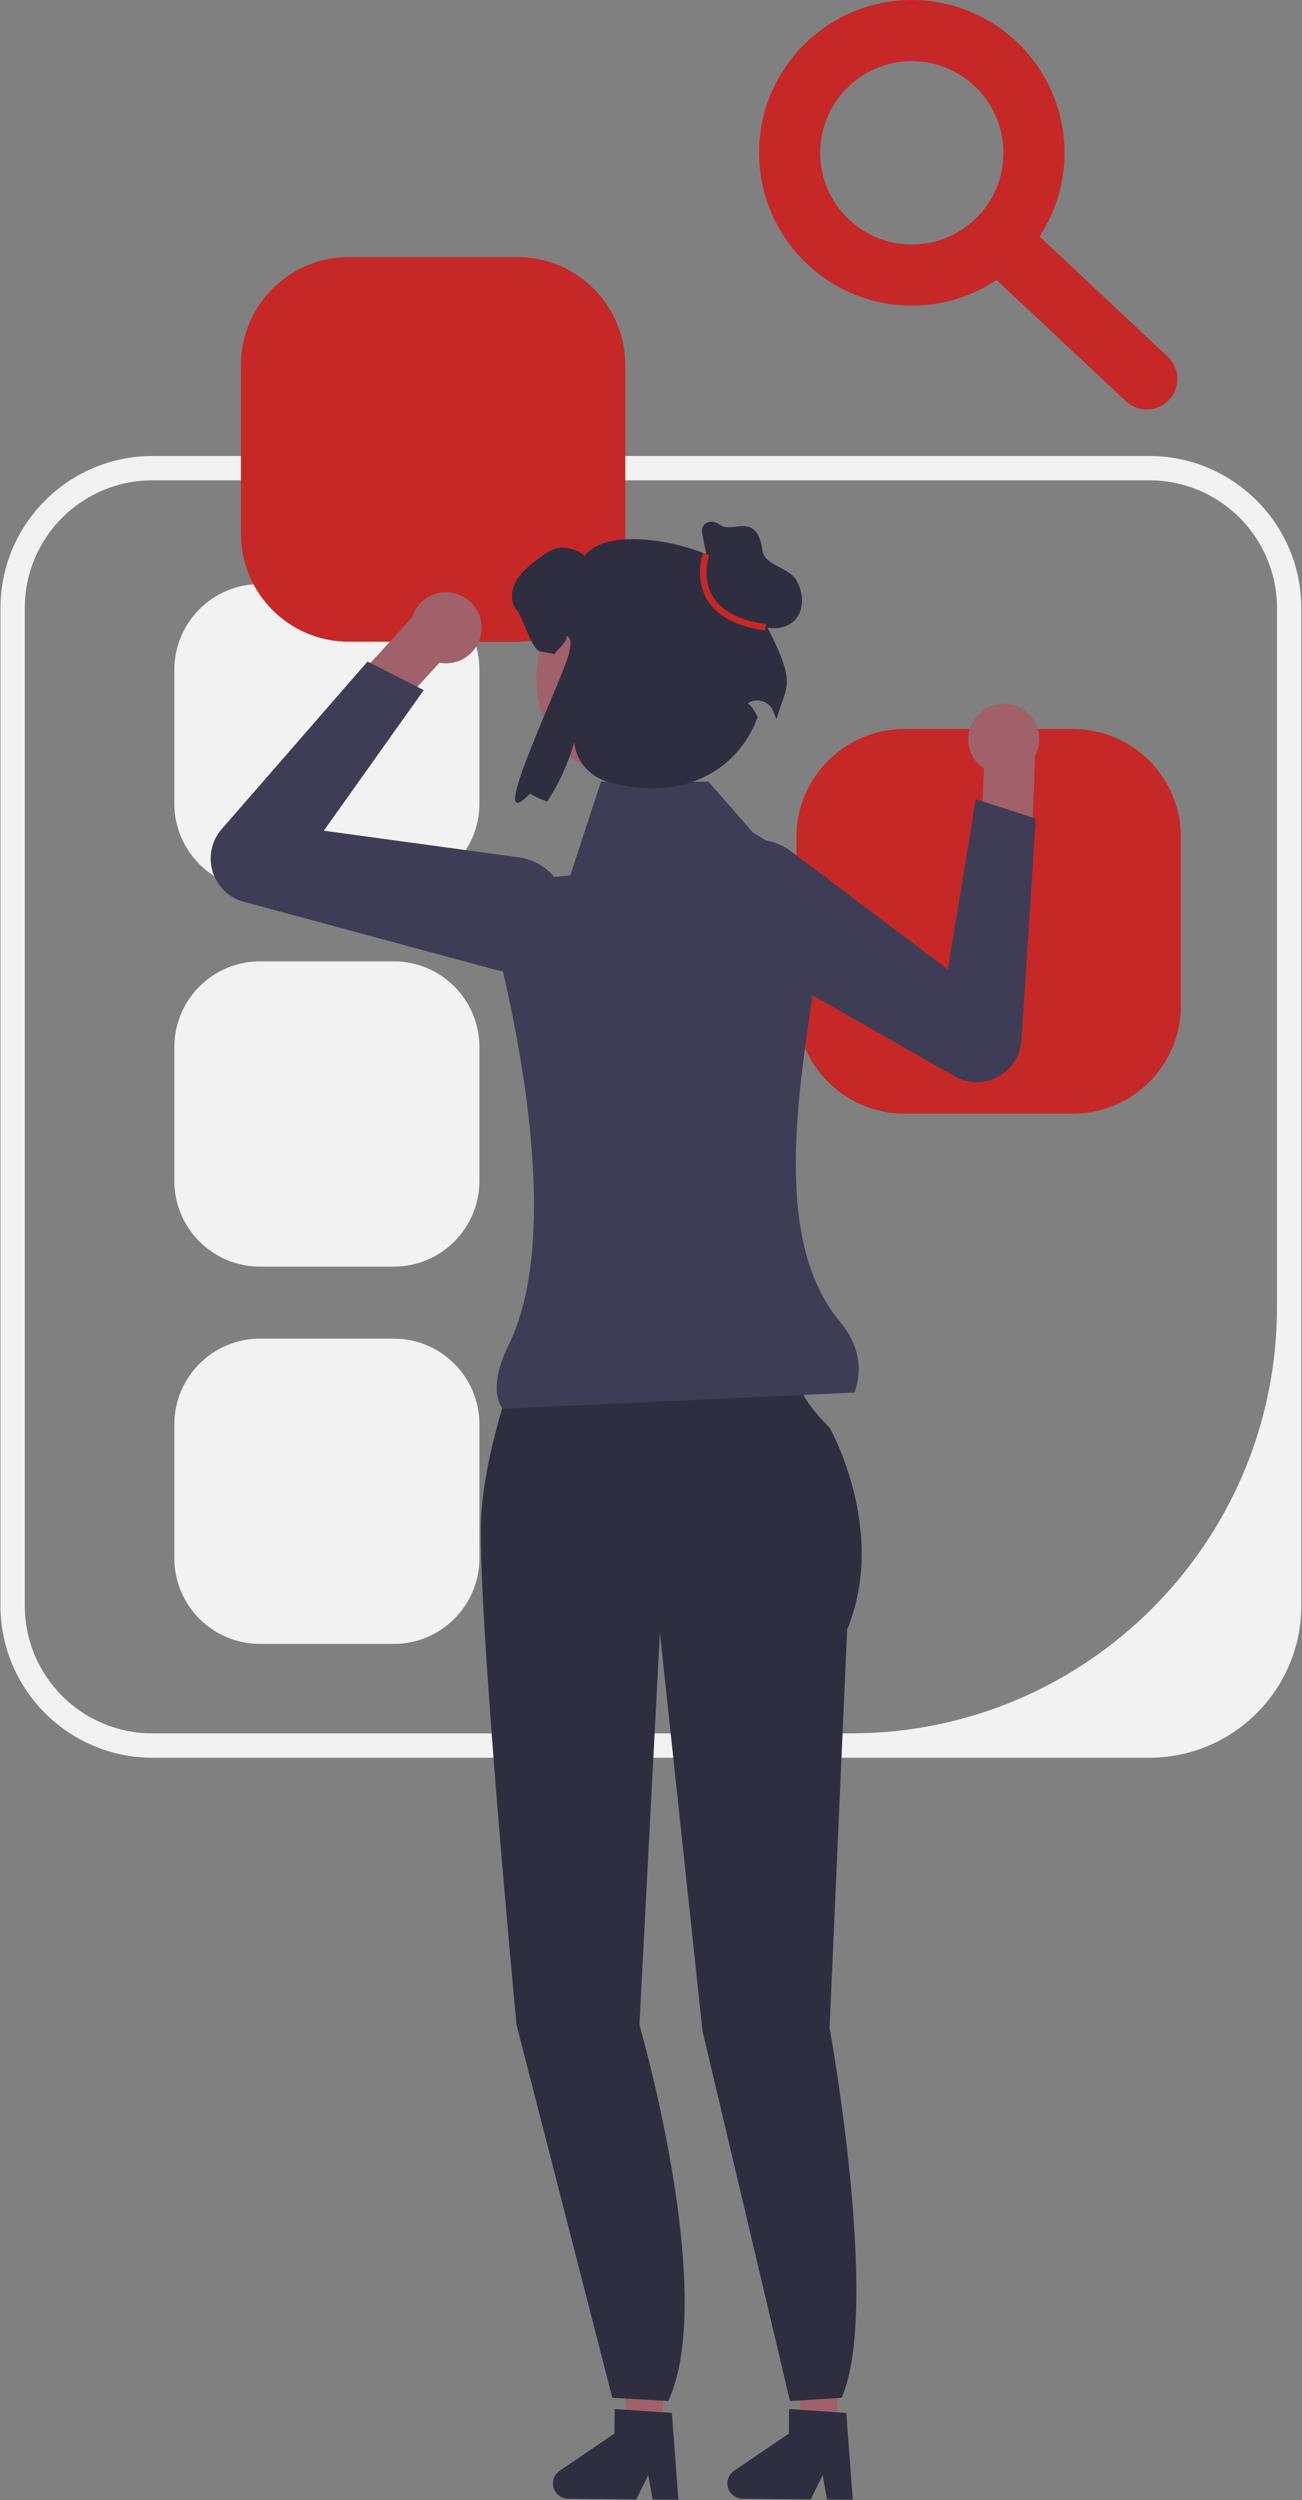 <svg width="259" height="497" viewBox="0 0 259 497" fill="none" xmlns="http://www.w3.org/2000/svg">
<rect x="0" y="0" width="259" height="497" fill="#808080" stroke="none"/>
<g id="undraw_searching_re_3ra9 1" clip-path="url(#clip0_102_2)">
<path id="Vector" d="M228.633 349.415H30.325C13.656 349.415 0.095 335.854 0.095 319.185V120.877C0.095 104.208 13.656 90.647 30.325 90.647H228.633C245.302 90.647 258.863 104.208 258.863 120.877V319.185C258.863 335.854 245.302 349.415 228.633 349.415V349.415ZM30.325 95.484C16.301 95.484 4.932 106.853 4.932 120.877V319.185C4.932 333.209 16.301 344.578 30.325 344.578H169.235C216.064 344.578 254.026 306.616 254.026 259.787V120.877C254.026 106.853 242.657 95.484 228.633 95.484H30.325V95.484Z" fill="#F2F2F2"/>
<path id="Vector_2" d="M51.704 116.106C42.319 116.106 34.683 123.741 34.683 133.127V159.769C34.683 169.155 42.319 176.79 51.704 176.79H78.346C87.732 176.79 95.367 169.155 95.367 159.769V133.127C95.367 123.741 87.732 116.106 78.346 116.106H51.704Z" fill="#F2F2F2"/>
<path id="Vector_3" d="M51.704 191.106C42.319 191.106 34.683 198.741 34.683 208.127V234.769C34.683 244.155 42.319 251.79 51.704 251.79H78.346C87.732 251.79 95.367 244.155 95.367 234.769V208.127C95.367 198.741 87.732 191.106 78.346 191.106H51.704V191.106Z" fill="#F2F2F2"/>
<path id="Vector_4" d="M51.704 266.106C42.319 266.106 34.683 273.741 34.683 283.127V309.769C34.683 319.155 42.319 326.79 51.704 326.79H78.346C87.732 326.79 95.367 319.155 95.367 309.769V283.127C95.367 273.741 87.732 266.106 78.346 266.106H51.704Z" fill="#F2F2F2"/>
<g id="Group">
<path id="Vector_5" d="M69.371 51.106C57.545 51.106 47.924 60.727 47.924 72.553V106.123C47.924 117.949 57.545 127.57 69.371 127.57H102.941C114.767 127.57 124.388 117.949 124.388 106.123V72.553C124.388 60.727 114.767 51.106 102.941 51.106H69.371V51.106Z" fill="#C62828"/>
<path id="Vector_6" d="M179.89 144.919C168.064 144.919 158.443 154.539 158.443 166.366V199.935C158.443 211.761 168.064 221.382 179.89 221.382H213.46C225.286 221.382 234.907 211.761 234.907 199.935V166.366C234.907 154.539 225.286 144.919 213.46 144.919H179.89Z" fill="#C62828"/>
<g id="Group_2">
<path id="Vector_7" d="M131.842 482.808L125.023 482.75L122.004 455.833L132.069 455.917L131.842 482.808Z" fill="#A0616A"/>
<path id="Vector_8" d="M109.998 493.652C109.983 495.331 111.336 496.713 113.021 496.728L126.58 496.841L128.954 492.03L129.826 496.866L134.942 496.912L133.65 479.664L131.87 479.545L124.61 479.045L122.267 478.888L122.226 483.768L111.334 491.156C110.505 491.719 110.006 492.651 109.998 493.652H109.998Z" fill="#2F2E41"/>
</g>
<g id="Group_3">
<path id="Vector_9" d="M166.54 482.808L159.72 482.75L156.702 455.833L166.767 455.917L166.54 482.808Z" fill="#A0616A"/>
<path id="Vector_10" d="M144.696 493.652C144.681 495.331 146.034 496.713 147.719 496.728L161.278 496.841L163.652 492.03L164.523 496.866L169.64 496.912L168.348 479.664L166.568 479.545L159.307 479.045L156.965 478.888L156.924 483.768L146.032 491.156C145.203 491.719 144.704 492.651 144.696 493.652V493.652Z" fill="#2F2E41"/>
</g>
<path id="Vector_11" d="M105.081 265.178L132.725 266.051L158.913 271.871C158.913 271.871 156.294 275.072 165.024 283.801C165.024 283.801 176.663 304.17 168.516 323.957L165.024 403.105C165.024 403.105 175.205 458.898 167.426 476.656L157.145 477.298L139.749 403.748L131.27 324.539L127.196 402.523C127.196 402.523 142.781 456.049 132.939 477.298L121.805 476.656L102.753 402.523C102.753 402.523 94.606 316.973 95.77 300.678C96.934 284.383 105.081 265.178 105.081 265.178H105.081Z" fill="#2F2E41"/>
<g id="Group_4">
<path id="Vector_12" d="M197.914 140.113C194.135 141.091 191.865 144.948 192.843 148.727C193.292 150.458 194.348 151.867 195.721 152.798L195.72 152.807L195.184 165.792L205.121 170.391L205.914 150.409L205.845 150.411C206.707 148.876 207.004 147.022 206.528 145.183C205.55 141.404 201.693 139.134 197.914 140.113V140.113Z" fill="#A0616A"/>
<path id="Vector_13" d="M142.378 186.455C140.29 184.386 139.08 181.58 139.034 178.53C138.973 174.438 141.024 170.723 144.52 168.595C148.545 166.143 153.579 166.391 157.345 169.226L188.548 192.719L194.108 158.875L206.044 162.718L203.196 206.788C202.997 209.87 201.255 212.586 198.536 214.052C195.816 215.518 192.59 215.481 189.905 213.954L144.813 188.299C143.907 187.783 143.091 187.162 142.378 186.455V186.455Z" fill="#3F3D56"/>
</g>
<g id="Group_5">
<path id="Vector_14" d="M94.799 121.182C96.794 124.537 95.691 128.874 92.335 130.869C90.798 131.783 89.056 132.04 87.426 131.734L87.419 131.741L78.658 141.34L68.364 137.609L81.869 122.861L81.916 122.912C82.385 121.215 83.479 119.688 85.112 118.718C88.467 116.723 92.805 117.826 94.799 121.182V121.182Z" fill="#A0616A"/>
<path id="Vector_15" d="M98.584 192.787L48.498 179.258C45.516 178.453 43.2 176.207 42.301 173.252C41.402 170.296 42.077 167.141 44.105 164.812L73.111 131.51L84.293 137.186L64.413 165.135L103.112 170.419C107.782 171.057 111.532 174.425 112.664 179.001C113.648 182.974 112.489 187.055 109.565 189.918C107.385 192.053 104.55 193.192 101.611 193.192C100.607 193.192 99.59 193.059 98.584 192.787H98.584Z" fill="#3F3D56"/>
</g>
<path id="Vector_16" d="M169.989 276.822L99.951 280.035C98.027 277.114 98.548 272.721 101.242 267.221C111.413 246.454 103.689 207.167 98.492 186.71C97.034 180.97 100.948 175.264 106.841 174.674L113.444 174.014L119.549 155.38H140.927L149.797 165.513L164.849 174.657C162.109 202.877 150.435 242.727 167.066 262.712C170.703 267.082 171.734 271.809 169.989 276.822V276.822Z" fill="#3F3D56"/>
<path id="Vector_17" d="M127.519 155.81C139.019 155.81 148.342 146.487 148.342 134.987C148.342 123.486 139.019 114.163 127.519 114.163C116.018 114.163 106.695 123.486 106.695 134.987C106.695 146.487 116.018 155.81 127.519 155.81Z" fill="#A0616A"/>
<path id="Vector_18" d="M151.082 121.658C153.98 111.095 122.403 102.037 116.267 110.543C115.414 109.334 112.26 108.599 110.813 108.97C109.367 109.341 108.15 110.269 106.963 111.166C105.33 112.42 103.639 113.719 102.637 115.522C101.628 117.317 101.472 119.766 102.83 121.324C103.906 122.563 105.796 129.147 107.414 129.473C108.542 129.703 109.491 129.889 110.307 130.023C111.035 128.962 112.889 127.629 112.755 126.345C113.853 127.072 113.452 128.352 113.231 129.659C112.494 134.013 95.885 167.714 105.397 157.783C106.34 158.34 107.504 158.859 108.847 159.334C111.125 155.899 112.995 151.848 114.226 147.611L114.235 147.689C114.659 151.371 117.35 154.392 120.909 155.423C135.189 159.56 146.739 153.49 150.713 142.543C149.258 139.59 148.624 139.911 148.755 139.823C150.57 138.599 153.066 139.4 153.847 141.446C154.077 142.049 154.286 142.564 154.467 142.951C156.537 135.547 158.999 136.615 151.082 121.658H151.082Z" fill="#2F2E41"/>
<path id="Vector_19" d="M141.231 113.994L139.773 106.537C139.65 105.91 139.534 105.23 139.816 104.657C140.18 103.921 141.113 103.616 141.925 103.734C142.738 103.851 143.345 104.593 144.153 104.736C146.963 105.232 150.677 102.457 151.684 109.478C152.104 112.405 156.775 112.715 158.335 115.227C159.895 117.739 160.086 121.366 157.957 123.418C156.257 125.057 153.526 125.246 151.318 124.409C149.109 123.572 147.337 121.88 145.789 120.097C144.241 118.313 142.839 116.383 141.053 114.837" fill="#2F2E41"/>
<path id="Vector_20" d="M152.195 125.336C146.497 124.54 142.613 122.468 140.651 119.177C138.083 114.87 139.803 110.127 139.878 109.927L141.082 110.375C141.066 110.418 139.506 114.76 141.762 118.53C143.516 121.463 147.087 123.325 152.372 124.063L152.195 125.336V125.336Z" fill="#C62828"/>
</g>
<path id="Vector_21" d="M181.381 60.762C164.63 60.762 151 47.132 151 30.381C151 13.63 164.63 0 181.381 0C198.132 0 211.762 13.63 211.762 30.381C211.762 47.132 198.132 60.762 181.381 60.762ZM181.381 12.152C171.329 12.152 163.152 20.329 163.152 30.381C163.152 40.433 171.329 48.61 181.381 48.61C191.433 48.61 199.61 40.433 199.61 30.381C199.61 20.329 191.433 12.152 181.381 12.152V12.152Z" fill="#C62828"/>
<path id="Vector_22" d="M228.125 81.409C226.635 81.409 225.143 80.866 223.971 79.765L195.456 53.042C193.005 50.749 192.881 46.904 195.177 44.456C197.468 42 201.313 41.878 203.764 44.177L232.278 70.9C234.729 73.194 234.854 77.039 232.557 79.487C231.362 80.765 229.745 81.409 228.125 81.409V81.409Z" fill="#C62828"/>
</g>
<defs>
<clipPath id="clip0_102_2">
<rect width="259" height="497" fill="white"/>
</clipPath>
</defs>
</svg>
